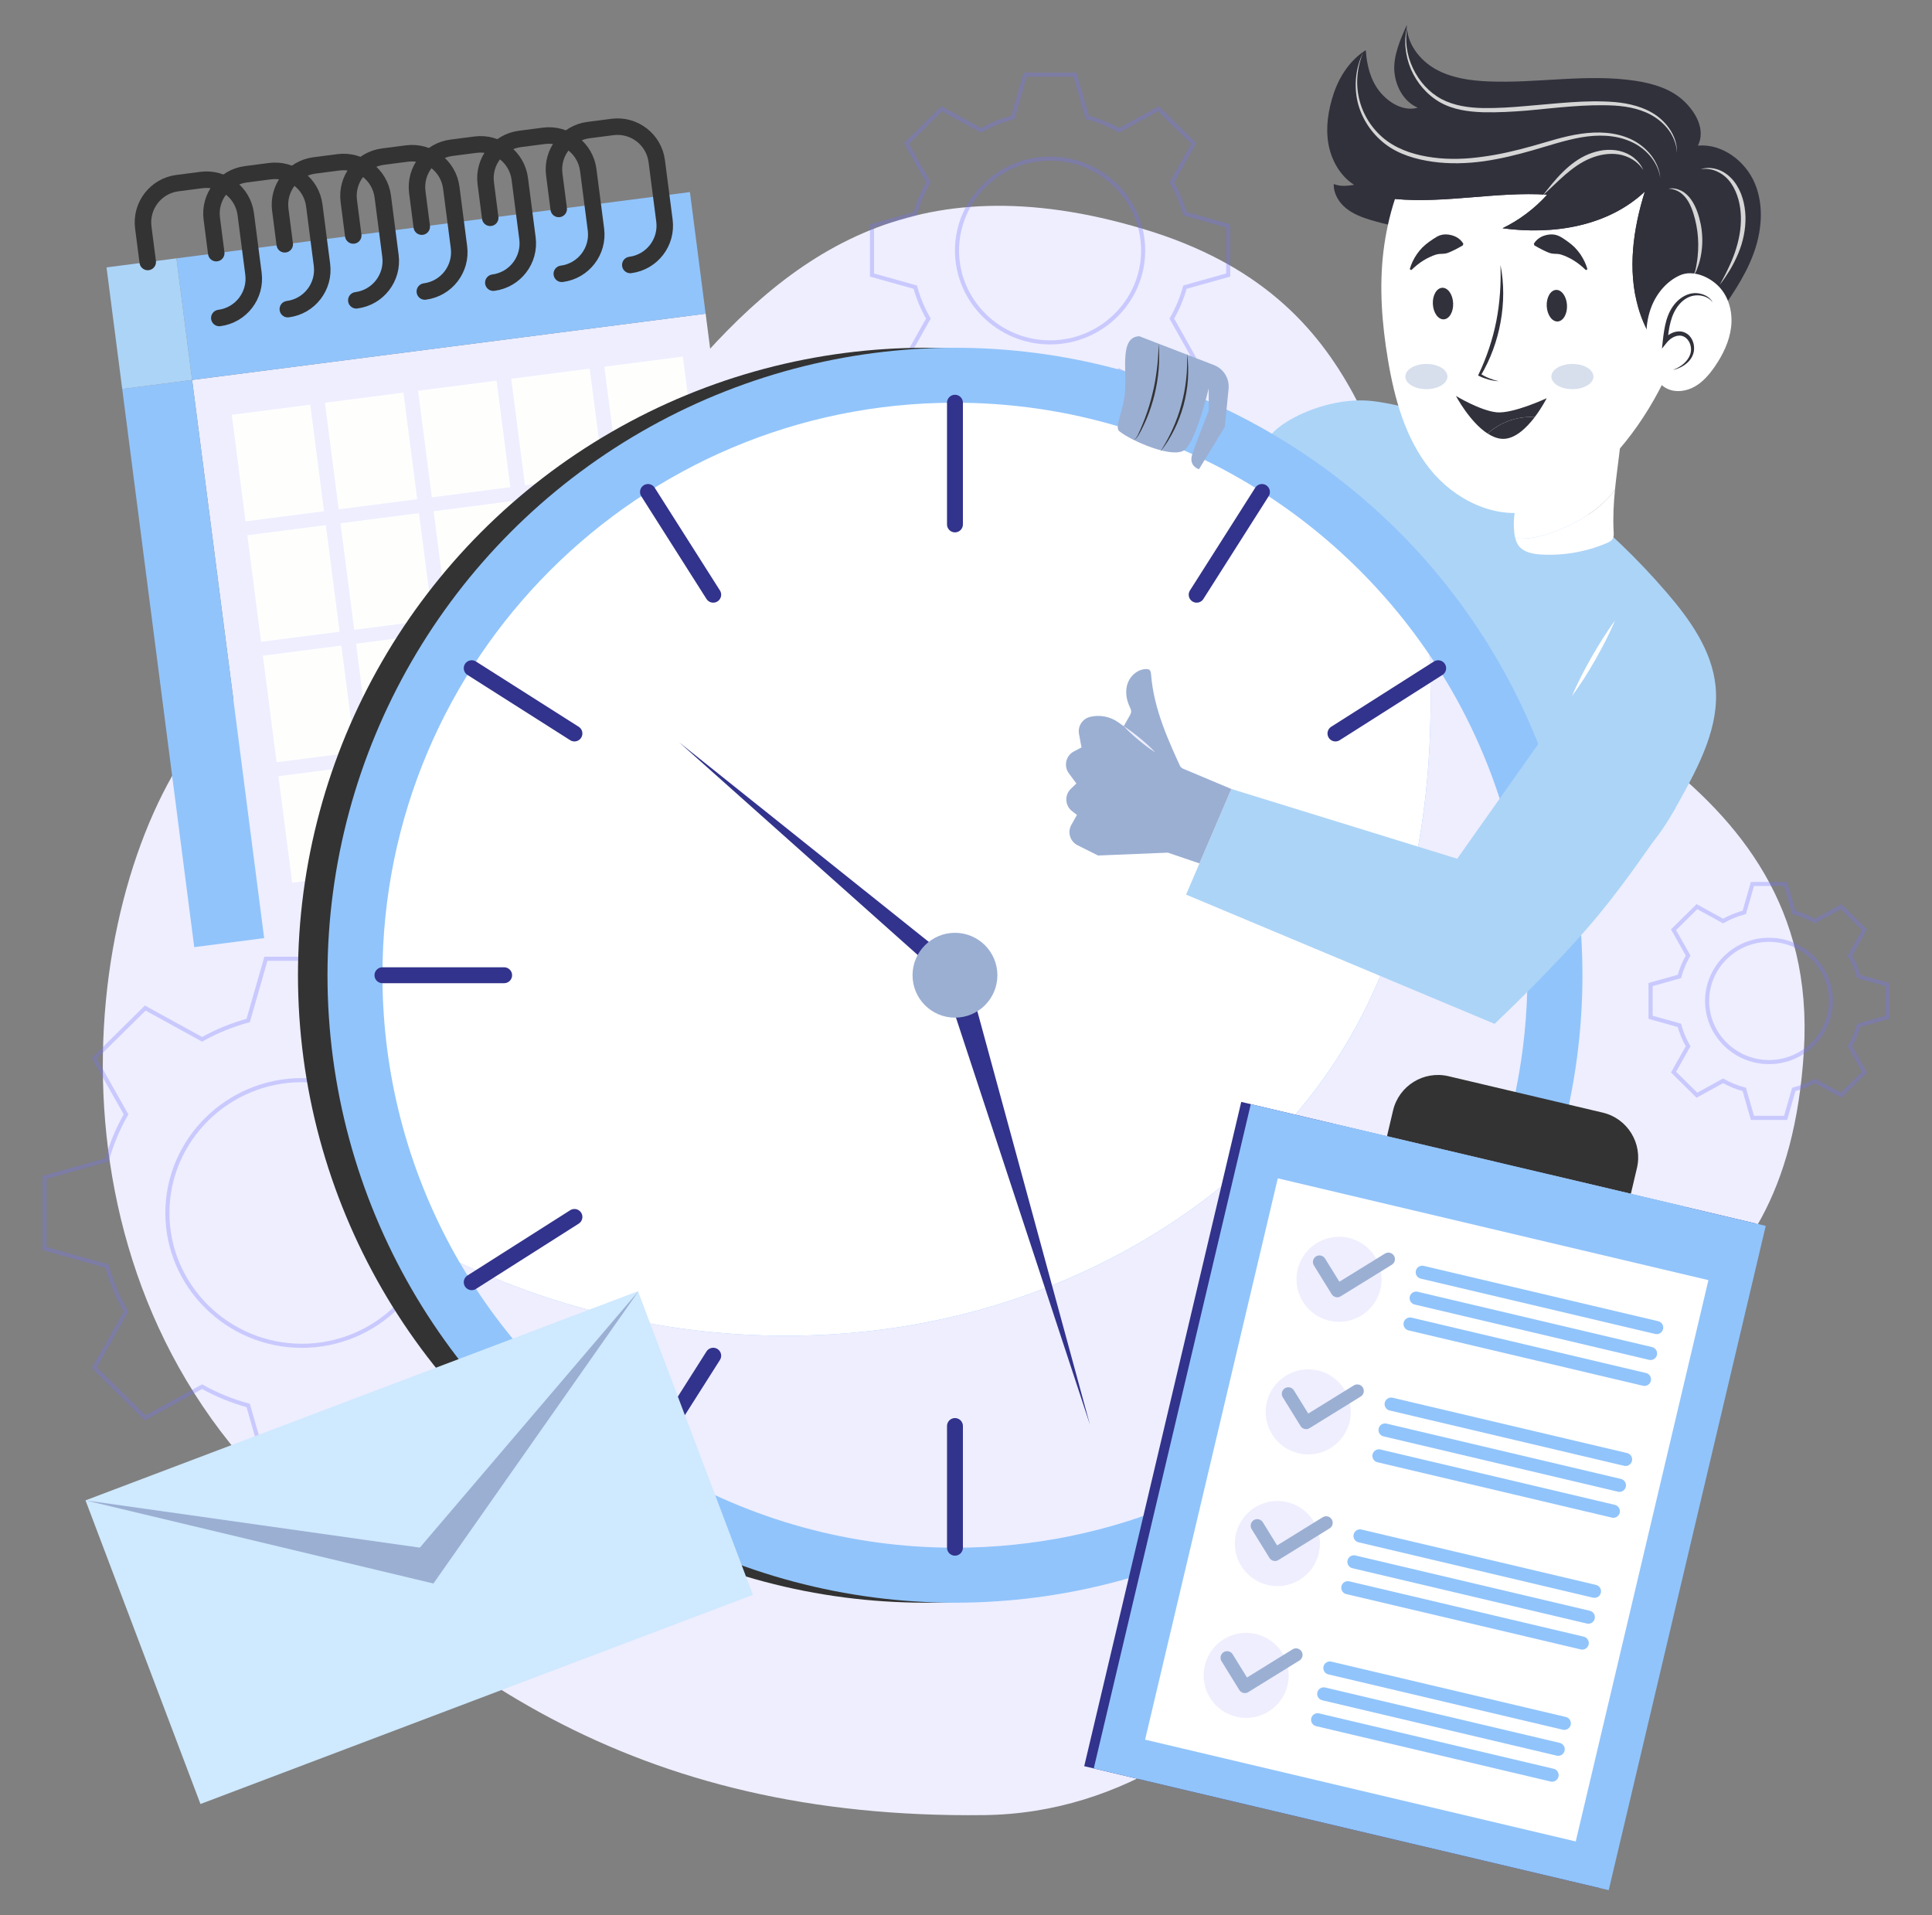 <?xml version="1.0" encoding="utf-8"?>
<!-- Generator: Adobe Illustrator 25.2.0, SVG Export Plug-In . SVG Version: 6.00 Build 0)  -->
<svg version="1.1" id="OBJECTS" xmlns="http://www.w3.org/2000/svg" xmlns:xlink="http://www.w3.org/1999/xlink" x="0px" y="0px"
	 viewBox="0 0 471.83 467.74" style="enable-background:new 0 0 471.83 467.74;" xml:space="preserve">
<rect x="0" y="0" width="471.83" height="467.74" fill="#808080" stroke="none"/>
<style type="text/css">
	.st0{fill:#EEEEFF;}
	.st1{opacity:0.3;}
	.st2{fill:none;stroke:#7371FC;stroke-miterlimit:10;}
	.st3{fill:#ACD4F7;}
	.st4{fill:#FFFFFF;}
	.st5{fill:#31313C;}
	.st6{opacity:0.4;fill:#9BAFD3;}
	.st7{fill:#D5D5D5;}
	.st8{fill:#91C4FB;}
	.st9{fill:#FEFFFD;}
	.st10{fill:none;stroke:#333333;stroke-width:4.028;stroke-linecap:round;stroke-linejoin:round;stroke-miterlimit:10;}
	.st11{fill:#333333;}
	.st12{fill:#32338C;}
	.st13{fill:#9BAFD3;}
	.st14{fill:none;stroke:#32338C;stroke-width:3.883;stroke-linecap:round;stroke-linejoin:round;stroke-miterlimit:10;}
	.st15{fill:#CFE9FF;}
	.st16{fill:#EEEEFE;}
	.st17{fill:none;stroke:#9BAFD3;stroke-width:3.198;stroke-linecap:round;stroke-linejoin:round;stroke-miterlimit:10;}
	.st18{fill:none;stroke:#91C4FB;stroke-width:3.198;stroke-linecap:round;stroke-linejoin:round;stroke-miterlimit:10;}
</style>
<g>
	<g>
		<path class="st0" d="M58.65,355.49c-53.2-62.65-34.56-155.51-2.89-183.65c31.67-28.14,81.92-43.6,108.84-76.47
			c26.92-32.88,57.93-56.42,114.61-39.45c56.68,16.96,55.83,61.03,72.84,88.3c17,27.27,92.81,42.49,88.49,112.47
			c-4.32,69.97-52.43,69.85-74.38,87.09c-21.94,17.24-56.55,98.65-125.82,99.5C155.45,444.32,103.68,408.51,58.65,355.49z"/>
		<g>
			<g transform="translate(0,-952.362)" class="st1">
				<path class="st2" d="M250.37,970.6l-3,10.43c-2.75,0.75-5.36,1.81-7.78,3.17l-9.61-5.28l-8.59,8.48l5.34,9.48
					c-1.38,2.39-2.46,4.97-3.21,7.68l-10.56,2.96v12.01l10.56,2.96c0.76,2.71,1.83,5.29,3.21,7.68l-5.34,9.48l8.59,8.48l9.61-5.28
					c2.42,1.36,5.04,2.42,7.78,3.17l3,10.43h12.17l3-10.43c2.75-0.75,5.36-1.81,7.78-3.17l9.61,5.28l8.59-8.48l-5.34-9.48
					c1.38-2.39,2.46-4.97,3.21-7.68l10.56-2.96v-12.01l-10.56-2.96c-0.76-2.71-1.83-5.29-3.21-7.68l5.34-9.48l-8.59-8.48l-9.61,5.28
					c-2.42-1.36-5.04-2.42-7.78-3.17l-3-10.43H250.37z M256.45,991.1c12.52,0,22.73,10.08,22.73,22.44
					c0,12.35-10.21,22.44-22.73,22.44c-12.52,0-22.73-10.08-22.73-22.44C233.73,1001.18,243.94,991.1,256.45,991.1z"/>
			</g>
			<g transform="translate(0,-952.362)" class="st1">
				<path class="st2" d="M427.98,1168.24l-1.99,6.94c-1.83,0.5-3.57,1.2-5.18,2.11l-6.39-3.51l-5.71,5.64l3.56,6.31
					c-0.92,1.59-1.63,3.31-2.14,5.11l-7.03,1.97v7.99l7.03,1.97c0.5,1.8,1.22,3.52,2.14,5.11l-3.56,6.31l5.71,5.64l6.39-3.51
					c1.61,0.91,3.35,1.61,5.18,2.11l1.99,6.94h8.1l1.99-6.94c1.83-0.5,3.57-1.2,5.18-2.11l6.39,3.51l5.71-5.64l-3.56-6.31
					c0.92-1.59,1.63-3.31,2.14-5.11l7.03-1.97v-7.99l-7.03-1.97c-0.5-1.8-1.22-3.52-2.14-5.11l3.56-6.31l-5.71-5.64l-6.39,3.51
					c-1.61-0.91-3.35-1.61-5.18-2.11l-1.99-6.94H427.98z M432.03,1181.88c8.33,0,15.12,6.71,15.12,14.93
					c0,8.22-6.8,14.93-15.12,14.93c-8.33,0-15.12-6.71-15.12-14.93C416.91,1188.58,423.7,1181.88,432.03,1181.88z"/>
			</g>
			<g transform="translate(0,-952.362)" class="st1">
				<path class="st2" d="M64.94,1186.51l-4.33,15.08c-3.97,1.08-7.75,2.62-11.25,4.59l-13.89-7.63l-12.42,12.26l7.73,13.71
					c-1.99,3.46-3.55,7.19-4.64,11.11l-15.27,4.28v17.37l15.27,4.28c1.09,3.92,2.65,7.65,4.64,11.11l-7.73,13.71l12.42,12.26
					l13.89-7.63c3.5,1.97,7.28,3.51,11.25,4.59l4.33,15.08h17.6l4.33-15.08c3.97-1.08,7.75-2.62,11.25-4.59l13.89,7.63l12.42-12.26
					l-7.73-13.71c1.99-3.46,3.55-7.19,4.64-11.11l15.27-4.28v-17.37l-15.27-4.28c-1.09-3.92-2.65-7.65-4.64-11.11l7.73-13.71
					l-12.42-12.26l-13.89,7.63c-3.5-1.97-7.28-3.51-11.25-4.59l-4.33-15.08H64.94z M73.74,1216.15c18.1,0,32.86,14.58,32.86,32.44
					c0,17.86-14.77,32.44-32.86,32.44c-18.1,0-32.86-14.58-32.86-32.44C40.88,1230.72,55.65,1216.15,73.74,1216.15z"/>
			</g>
		</g>
	</g>
	<g>
		<path class="st3" d="M335.53,97.99c7.37,0.94,14.44,3.35,21.03,6.77c19.16,9.94,36.39,23.57,50.46,39.93
			c5.68,6.6,11.05,14.12,11.94,22.79c1.02,9.93-3.97,19.37-8.8,28.1c-4.02,7.27-8.88,15.21-16.91,17.32
			c-6.58,1.73-13.48-1.03-19.43-4.34c-23.25-12.94-40.69-35.03-50.7-59.69c-4.86-11.98-6.67-23.36-5.84-36.19
			c0.23-3.59-9.18-3.92-6.65-6.77C314.23,101.85,325.43,96.7,335.53,97.99z"/>
		<g>
			<path class="st4" d="M394.41,119.58c-0.77,1.04-1.62,2.02-2.54,2.92c-3.17,3.07-7.1,5.26-11.19,6.92
				c-3.03,1.23-6.24,2.2-9.51,2.13c-0.36-0.01-0.73-0.03-1.09-0.07c0.16,0.63,0.39,1.23,0.78,1.76c1.21,1.64,3.46,2.06,5.49,2.18
				c5.47,0.32,11.01-0.64,16.05-2.79c0.55-0.23,1.12-0.51,1.43-1.02c0.32-0.52,0.29-1.17,0.25-1.78
				C393.89,126.35,394.08,122.95,394.41,119.58z"/>
			<path class="st4" d="M380.68,129.42c4.09-1.66,8.02-3.86,11.19-6.92c0.93-0.89,1.78-1.88,2.54-2.92
				c0.55-5.55,1.5-11.01,1.79-16.65c-5.69-1.34-14.87,4.57-18.83,8.29c-5.11,4.8-8.31,11.86-7.56,18.82
				c0.05,0.48,0.14,0.96,0.25,1.43c0.36,0.04,0.73,0.06,1.09,0.07C374.44,131.62,377.65,130.65,380.68,129.42z"/>
		</g>
		<path class="st5" d="M418.99,77.76c3.46-4.87,6.97-9.81,9.1-15.39c2.14-5.58,2.79-11.97,0.51-17.5
			c-2.29-5.52-7.98-9.83-13.93-9.31c1.87-3.83-0.41-8.08-3.53-10.98c-3.12-2.9-7.42-4.18-11.63-4.83
			c-11.93-1.84-24.09,0.66-36.14,0.13c-4.45-0.2-9-0.85-12.87-3.05c-3.87-2.21-6.93-6.24-6.93-10.7c-1.56,3.39-3.31,7.49-3.05,11.21
			c0.26,3.72,2.29,7.5,5.73,8.96c-3.46,0.98-7.08-1.16-9.33-3.97c-2.25-2.81-3.14-6.49-3.37-10.08c-3.81,2.4-6.44,6.38-7.86,10.65
			c-1.29,3.89-1.97,8.06-1.29,12.1c0.68,4.04,2.84,7.94,6.3,10.14c-1.65,0.28-3.43,0.45-4.97-0.2c-0.1,2.28,1.2,4.45,2.97,5.9
			c1.77,1.44,3.96,2.26,6.15,2.92c7.5,2.25,15.38,2.85,23.07,4.35c18.15,3.53,34.91,11.93,52.16,18.59
			C412.48,77.63,416.48,78.38,418.99,77.76z"/>
		<g>
			<path class="st4" d="M400.06,75.04c-2.6-9.21-1.22-19.14,1.65-28.27c-9.07,8.54-22.42,10.64-34.76,8.97c4.11-2,7.83-4.8,10.9-8.2
				c-12.27-0.8-24.93,2.19-37.17,1.05c-1.4,4.24-2.31,8.65-2.81,12.73c-1.07,8.8-0.38,17.73,1.08,26.47
				c1.59,9.54,4.24,19.23,10.28,26.78c6.04,7.55,16.13,12.5,25.5,10.12c3.49-0.89,6.68-2.72,9.62-4.8
				c10.84-7.68,18.71-18.92,23.99-31.16C404.42,85.1,401.51,80.21,400.06,75.04z"/>
			<path class="st5" d="M377.85,47.55c-3.06,3.4-6.78,6.2-10.9,8.2c12.34,1.67,25.69-0.43,34.76-8.97
				c-2.88,9.13-4.25,19.05-1.65,28.27c1.46,5.17,4.36,10.05,8.28,13.69c0.69-1.59,1.33-3.19,1.93-4.81
				c2.58-6.96,4.45-14.27,4.51-21.69c0.07-7.42-1.77-14.99-6.05-21.05c-6.04-8.54-16.28-13.25-26.56-15.18
				c-5.02-0.94-10.21-1.31-15.22-0.32c-6.67,1.32-15.75,5.07-20.08,10.68c-2.7,3.5-4.72,7.77-6.19,12.23
				C352.92,49.74,365.58,46.75,377.85,47.55z"/>
		</g>
		<g>
			<path class="st4" d="M403.24,75.1c-1.43,3.82-1.44,8.05-0.71,12.07c0.56,3.1,1.83,6.45,4.68,7.78c2.11,0.99,4.67,0.6,6.69-0.55
				c2.02-1.15,3.57-2.97,4.89-4.89c1.99-2.89,3.57-6.15,3.98-9.63c0.41-3.49-0.48-7.22-2.88-9.78c-2.34-2.5-6.47-4.32-9.7-2.83
				C406.93,68.76,404.48,71.78,403.24,75.1z"/>
			<g>
				<path class="st5" d="M418.27,73.82c-1.02-1.32-2.74-1.84-4.28-1.66c-1.57,0.13-2.95,1.06-3.94,2.25
					c-1.01,1.2-1.66,2.66-2.06,4.2c-0.42,1.54-0.59,3.15-0.8,4.78l-0.98-0.41c0.98-1.17,2.44-2.15,4.14-2.04
					c0.83,0.05,1.65,0.45,2.21,1.04c0.57,0.59,0.91,1.34,1.07,2.1c0.15,0.76,0.14,1.56-0.1,2.3c-0.24,0.74-0.65,1.39-1.16,1.93
					c-1.05,1.06-2.4,1.73-3.8,2.04c1.32-0.52,2.57-1.29,3.41-2.37c0.41-0.54,0.75-1.14,0.9-1.78c0.16-0.63,0.12-1.31-0.05-1.93
					c-0.34-1.25-1.35-2.28-2.55-2.31c-1.2-0.04-2.42,0.71-3.22,1.71l-1.18,1.47l0.2-1.88c0.18-1.64,0.4-3.3,0.86-4.94
					c0.46-1.63,1.23-3.24,2.43-4.51c1.18-1.25,2.82-2.2,4.58-2.23C415.66,71.57,417.47,72.33,418.27,73.82z"/>
			</g>
		</g>
		<g>
			<path class="st5" d="M366.44,64.69c0.91,4.56,0.87,9.32,0.04,13.92c-0.83,4.61-2.45,9.08-4.83,13.09l-0.12-0.42
				c0.68,0.41,1.39,0.79,2.14,1.09c0.75,0.3,1.52,0.54,2.32,0.73c-0.82-0.04-1.63-0.18-2.43-0.4c-0.8-0.22-1.59-0.5-2.33-0.87
				l-0.26-0.13l0.14-0.29c1.97-4.15,3.43-8.52,4.32-13C366.3,73.92,366.61,69.32,366.44,64.69z"/>
		</g>
		<g>
			<path class="st5" d="M363.32,105.89c1.07,0.68,2.19,1.16,3.34,1.27c3.13,0.29,6.08-2.57,8.15-5.29
				C370.65,101.59,366.39,103.08,363.32,105.89z"/>
			<path class="st5" d="M365.48,100.69c-3.99-0.41-9.91-3.99-9.91-3.99s3.38,6.39,7.74,9.19c3.08-2.81,7.33-4.3,11.49-4.02
				c1.8-2.36,2.93-4.62,2.93-4.62S369.48,101.1,365.48,100.69z"/>
		</g>
		<path class="st5" d="M354.88,74.01c0.11,2.13-0.92,3.91-2.28,3.98c-1.37,0.07-2.56-1.6-2.67-3.73c-0.11-2.13,0.92-3.91,2.28-3.98
			C353.58,70.21,354.78,71.88,354.88,74.01z"/>
		<path class="st5" d="M382.69,74.53c0.11,2.13-0.92,3.91-2.28,3.98c-1.37,0.07-2.56-1.6-2.67-3.73c-0.11-2.13,0.92-3.91,2.28-3.98
			S382.58,72.4,382.69,74.53z"/>
		<g>
			<path class="st5" d="M344.29,65.74c0.35-1.29,0.96-2.53,1.75-3.69c0.4-0.57,0.85-1.12,1.36-1.64c0.51-0.5,1.08-0.97,1.68-1.4
				c0.61-0.42,1.24-0.87,1.92-1.25c0.69-0.37,1.46-0.55,2.24-0.51c1.55,0.08,3.18,0.7,4.13,2.25l-0.12,0.43
				c-1.51,0.87-2.47,1.35-3.45,1.75c-0.48,0.2-0.96,0.29-1.49,0.3c-0.53,0.01-1.09,0.04-1.61,0.2c-0.52,0.16-1.05,0.36-1.56,0.62
				c-0.53,0.23-1.04,0.52-1.55,0.84c-1.03,0.63-1.99,1.43-2.93,2.33L344.29,65.74z"/>
		</g>
		<g>
			<path class="st5" d="M387.31,65.97c-0.94-0.9-1.9-1.7-2.93-2.33c-0.5-0.32-1.02-0.61-1.55-0.84c-0.51-0.25-1.03-0.46-1.56-0.62
				c-0.52-0.16-1.08-0.2-1.61-0.2c-0.53-0.01-1.01-0.11-1.49-0.3c-0.98-0.41-1.94-0.88-3.45-1.75l-0.12-0.43
				c0.95-1.55,2.58-2.17,4.13-2.25c0.78-0.04,1.56,0.15,2.24,0.51c0.69,0.37,1.31,0.82,1.92,1.25c0.61,0.43,1.17,0.9,1.68,1.4
				c0.5,0.52,0.95,1.07,1.36,1.64c0.79,1.16,1.39,2.4,1.75,3.69L387.31,65.97z"/>
		</g>
		<g>
			<path class="st6" d="M353.49,91.96c0,1.7-2.3,3.08-5.14,3.08c-2.84,0-5.14-1.38-5.14-3.08c0-1.7,2.3-3.08,5.14-3.08
				C351.19,88.88,353.49,90.26,353.49,91.96z"/>
			<path class="st6" d="M389.15,91.96c0,1.7-2.3,3.08-5.14,3.08c-2.84,0-5.14-1.38-5.14-3.08c0-1.7,2.3-3.08,5.14-3.08
				C386.85,88.88,389.15,90.26,389.15,91.96z"/>
		</g>
		<g>
			<g>
				<path class="st7" d="M343.72,6.3c-0.72,3.51-0.18,7.18,1.34,10.35c1.49,3.18,3.93,5.92,7,7.56c3.09,1.61,6.64,2.12,10.16,2.18
					c3.54,0.05,7.09-0.19,10.63-0.51c7.09-0.56,14.24-1.52,21.45-0.96c3.57,0.32,7.24,1.18,10.25,3.3c1.47,1.08,2.74,2.42,3.64,3.99
					c0.91,1.56,1.42,3.36,1.35,5.15c-0.05-1.79-0.66-3.51-1.61-5c-0.95-1.48-2.25-2.73-3.7-3.69c-2.94-1.94-6.5-2.68-10-2.89
					c-7.08-0.37-14.17,0.57-21.28,1.22c-3.57,0.29-7.15,0.5-10.75,0.41c-3.58-0.11-7.32-0.61-10.54-2.44
					c-3.2-1.83-5.66-4.76-7.09-8.08C343.17,13.54,342.75,9.75,343.72,6.3z"/>
			</g>
			<g>
				<path class="st7" d="M405.48,43.47c-0.61-4.11-3.74-7.44-7.41-8.97c-3.72-1.6-7.93-1.64-11.89-0.96
					c-3.99,0.7-7.87,2.01-11.82,3.15c-3.95,1.13-7.96,2.12-12.06,2.7c-4.09,0.56-8.28,0.68-12.4,0.11
					c-4.08-0.59-8.25-1.75-11.61-4.33c-3.33-2.55-5.77-6.23-6.74-10.29c-0.93-4.05-0.46-8.4,1.37-12.08
					c-1.6,3.77-1.92,8.05-0.84,11.94c1.05,3.9,3.49,7.38,6.72,9.73c3.26,2.34,7.25,3.49,11.24,4.01c4.01,0.52,8.09,0.37,12.11-0.21
					c4.03-0.53,8-1.47,11.94-2.57c3.93-1.08,7.84-2.44,11.96-3.02c4.08-0.6,8.43-0.46,12.25,1.31c1.89,0.89,3.57,2.2,4.86,3.83
					C404.44,39.44,405.32,41.41,405.48,43.47z"/>
			</g>
			<g>
				<path class="st7" d="M401.3,41.54c-1.31-2.16-3.61-3.43-5.94-3.83c-2.36-0.38-4.81,0.06-7.03,0.99
					c-2.23,0.91-4.22,2.37-6.09,3.97c-1.86,1.62-3.62,3.4-5.48,5.08c1.54-1.97,3.08-3.95,4.89-5.72c1.79-1.77,3.86-3.37,6.25-4.36
					c1.2-0.48,2.45-0.84,3.74-1c1.29-0.14,2.61-0.11,3.88,0.19c1.27,0.3,2.48,0.86,3.49,1.66C400.02,39.33,400.86,40.36,401.3,41.54
					z"/>
			</g>
			<g>
				<path class="st7" d="M415.34,41.33c1.42-0.5,3.04-0.37,4.47,0.17c1.44,0.55,2.7,1.57,3.66,2.78c1.93,2.47,2.71,5.61,2.81,8.65
					c0.06,3.07-0.58,6.11-1.74,8.9c-0.58,1.39-1.26,2.74-2.02,4.04c-0.79,1.28-1.61,2.53-2.53,3.7c0.71-1.32,1.43-2.61,2.05-3.96
					c0.65-1.33,1.22-2.69,1.69-4.08c0.94-2.77,1.51-5.67,1.43-8.57c-0.07-2.88-0.77-5.8-2.38-8.17c-0.81-1.18-1.89-2.17-3.19-2.79
					C418.31,41.33,416.81,41.08,415.34,41.33z"/>
			</g>
			<g>
				<path class="st7" d="M407.5,46.08c1.04-0.23,2.17,0.03,3.14,0.52c0.98,0.51,1.8,1.31,2.42,2.22c1.25,1.83,1.87,3.93,2.31,6.03
					c0.4,2.12,0.48,4.29,0.2,6.42c-0.13,1.06-0.35,2.11-0.66,3.13c-0.17,0.51-0.34,1.01-0.54,1.5c-0.1,0.24-0.18,0.51-0.36,0.73
					c-0.16,0.21-0.46,0.43-0.72,0.27c0.28,0.09,0.47-0.15,0.58-0.37c0.12-0.22,0.16-0.47,0.22-0.73c0.12-0.51,0.21-1.02,0.29-1.54
					c0.18-1.02,0.27-2.06,0.33-3.09c0.1-2.06-0.03-4.12-0.42-6.13c-0.39-2-0.96-4.02-1.94-5.77c-0.51-0.86-1.15-1.65-1.97-2.22
					C409.55,46.46,408.55,46.11,407.5,46.08z"/>
			</g>
		</g>
	</g>
	<g>
		
			<rect x="55.18" y="84.12" transform="matrix(0.992 -0.128 0.128 0.992 -18.583 16.405)" class="st0" width="126.42" height="137.41"/>
		
			<rect x="44.47" y="54.87" transform="matrix(0.992 -0.128 0.128 0.992 -8.052 14.353)" class="st8" width="126.42" height="29.94"/>
		
			<rect x="38.56" y="93.31" transform="matrix(0.992 -0.128 0.128 0.992 -20.346 7.367)" class="st8" width="17.21" height="137.41"/>
		
			<rect x="27.85" y="64.06" transform="matrix(0.992 -0.128 0.128 0.992 -9.813 5.314)" class="st3" width="17.21" height="29.94"/>
		
			<rect x="58.19" y="99.94" transform="matrix(0.992 -0.128 0.128 0.992 -13.909 9.612)" class="st9" width="19.32" height="26.23"/>
		
			<rect x="80.94" y="97" transform="matrix(0.992 -0.128 0.128 0.992 -13.347 12.498)" class="st9" width="19.32" height="26.23"/>
		
			<rect x="103.68" y="94.07" transform="matrix(0.992 -0.128 0.128 0.992 -12.785 15.385)" class="st9" width="19.32" height="26.23"/>
		
			<rect x="126.42" y="91.14" transform="matrix(0.992 -0.128 0.128 0.992 -12.222 18.27)" class="st9" width="19.32" height="26.23"/>
		
			<rect x="149.16" y="88.2" transform="matrix(0.992 -0.128 0.128 0.992 -11.659 21.155)" class="st9" width="19.32" height="26.23"/>
		
			<rect x="61.99" y="129.35" transform="matrix(0.992 -0.128 0.128 0.992 -17.642 10.34)" class="st9" width="19.32" height="26.23"/>
		
			<rect x="84.73" y="126.42" transform="matrix(0.992 -0.128 0.128 0.992 -17.078 13.225)" class="st9" width="19.32" height="26.23"/>
		
			<rect x="107.47" y="123.48" transform="matrix(0.992 -0.128 0.128 0.992 -16.517 16.112)" class="st9" width="19.32" height="26.23"/>
		
			<rect x="130.21" y="120.55" transform="matrix(0.992 -0.128 0.128 0.992 -15.954 18.997)" class="st9" width="19.32" height="26.23"/>
		
			<rect x="152.95" y="117.62" transform="matrix(0.992 -0.128 0.128 0.992 -15.392 21.883)" class="st9" width="19.32" height="26.23"/>
		
			<rect x="65.78" y="158.76" transform="matrix(0.992 -0.128 0.128 0.992 -21.375 11.067)" class="st9" width="19.32" height="26.23"/>
		
			<rect x="88.53" y="155.83" transform="matrix(0.992 -0.128 0.128 0.992 -20.812 13.953)" class="st9" width="19.32" height="26.23"/>
		
			<rect x="111.27" y="152.9" transform="matrix(0.992 -0.128 0.128 0.992 -20.248 16.838)" class="st9" width="19.32" height="26.23"/>
		
			<rect x="134.01" y="149.96" transform="matrix(0.992 -0.128 0.128 0.992 -19.688 19.725)" class="st9" width="19.32" height="26.23"/>
		
			<rect x="156.75" y="147.03" transform="matrix(0.992 -0.128 0.128 0.992 -19.125 22.611)" class="st9" width="19.32" height="26.23"/>
		
			<rect x="69.58" y="188.18" transform="matrix(0.992 -0.128 0.128 0.992 -25.107 11.795)" class="st9" width="19.32" height="26.23"/>
		
			<rect x="92.32" y="185.24" transform="matrix(0.992 -0.128 0.128 0.992 -24.544 14.68)" class="st9" width="19.32" height="26.23"/>
		
			<rect x="115.06" y="182.31" transform="matrix(0.992 -0.128 0.128 0.992 -23.982 17.567)" class="st9" width="19.32" height="26.23"/>
		
			<rect x="137.8" y="179.38" transform="matrix(0.992 -0.128 0.128 0.992 -23.418 20.451)" class="st9" width="19.32" height="26.23"/>
		
			<rect x="160.54" y="176.44" transform="matrix(0.992 -0.128 0.128 0.992 -22.858 23.338)" class="st9" width="19.32" height="26.23"/>
		<path class="st10" d="M36.08,63.98l-1.09-8.44c-0.68-5.29,3.05-10.13,8.34-10.82l5.87-0.76c5.29-0.68,10.13,3.05,10.82,8.34
			l1.88,14.54c0.68,5.29-3.05,10.13-8.34,10.82l0,0"/>
		<path class="st10" d="M52.81,61.82l-1.09-8.44c-0.68-5.29,3.05-10.13,8.34-10.82l5.87-0.76c5.29-0.68,10.13,3.05,10.82,8.34
			l1.88,14.54c0.68,5.29-3.05,10.13-8.34,10.82l0,0"/>
		<path class="st10" d="M69.54,59.66l-1.09-8.44c-0.68-5.29,3.05-10.13,8.34-10.82l5.87-0.76c5.29-0.68,10.13,3.05,10.82,8.34
			l1.88,14.54c0.68,5.29-3.05,10.13-8.34,10.82l0,0"/>
		<path class="st10" d="M86.27,57.51l-1.09-8.44c-0.68-5.29,3.05-10.13,8.34-10.82l5.87-0.76c5.29-0.68,10.13,3.05,10.82,8.34
			l1.88,14.54c0.68,5.29-3.05,10.13-8.34,10.82l0,0"/>
		<path class="st10" d="M103,55.35l-1.09-8.44c-0.68-5.29,3.05-10.13,8.34-10.82l5.87-0.76c5.29-0.68,10.13,3.05,10.82,8.34
			l1.88,14.54c0.68,5.29-3.05,10.13-8.34,10.82l0,0"/>
		<path class="st10" d="M119.72,53.19l-1.09-8.44c-0.68-5.29,3.05-10.13,8.34-10.82l5.87-0.76c5.29-0.68,10.13,3.05,10.82,8.34
			l1.88,14.54c0.68,5.29-3.05,10.13-8.34,10.82l0,0"/>
		<path class="st10" d="M136.45,51.03l-1.09-8.44c-0.68-5.29,3.05-10.13,8.34-10.82l5.87-0.76c5.29-0.68,10.13,3.05,10.82,8.34
			l1.88,14.54c0.68,5.29-3.05,10.13-8.34,10.82l0,0"/>
	</g>
	<g>
		<circle class="st11" cx="226.01" cy="238.17" r="153.24"/>
		<circle class="st8" cx="233.22" cy="238.17" r="153.24"/>
		<g>
			<path class="st4" d="M257.11,313.83c27.65-11.16,52.75-29.71,69.03-54.7c18.91-29.01,24.62-64.2,22.96-99.2
				c-25.13-37.15-67.66-61.58-115.89-61.58C156,98.35,93.4,160.95,93.4,238.17c0,25.6,6.88,49.58,18.89,70.22
				C157.17,329.6,210.95,332.45,257.11,313.83z"/>
			<path class="st0" d="M349.11,159.93c1.66,35-4.05,70.19-22.96,99.2c-16.28,24.98-41.38,43.54-69.03,54.7
				c-46.16,18.62-99.95,15.77-144.82-5.45c24.22,41.62,69.3,69.6,120.92,69.6c77.22,0,139.81-62.6,139.81-139.81
				C373.03,209.18,364.21,182.26,349.11,159.93z"/>
		</g>
		<polygon class="st12" points="231.69,239.97 165.91,181.33 234.74,236.36 		"/>
		<polygon class="st12" points="235.84,236.51 266.19,347.95 230.6,239.82 		"/>
		<circle class="st13" cx="233.22" cy="238.17" r="10.36"/>
		<g>
			<line class="st14" x1="233.22" y1="98.35" x2="233.22" y2="128.07"/>
			<line class="st14" x1="233.22" y1="348.26" x2="233.22" y2="377.98"/>
			<line class="st14" x1="373.03" y1="238.17" x2="343.31" y2="238.17"/>
			<line class="st14" x1="123.12" y1="238.17" x2="93.4" y2="238.17"/>
		</g>
		<g>
			<line class="st14" x1="115.2" y1="163.19" x2="140.29" y2="179.13"/>
			<line class="st14" x1="326.14" y1="297.2" x2="351.23" y2="313.14"/>
			<line class="st14" x1="308.19" y1="120.15" x2="292.25" y2="145.24"/>
			<line class="st14" x1="174.18" y1="331.09" x2="158.25" y2="356.18"/>
		</g>
		<g>
			<line class="st14" x1="351.23" y1="163.19" x2="326.14" y2="179.13"/>
			<line class="st14" x1="140.29" y1="297.2" x2="115.2" y2="313.14"/>
			<line class="st14" x1="158.25" y1="120.15" x2="174.18" y2="145.24"/>
			<line class="st14" x1="292.25" y1="331.09" x2="308.19" y2="356.18"/>
		</g>
	</g>
	<g>
		
			<rect x="30.38" y="338.3" transform="matrix(0.935 -0.354 0.354 0.935 -127.281 60.861)" class="st15" width="144.3" height="79.31"/>
		<polygon class="st13" points="102.53,377.96 21.01,366.44 105.85,386.72 155.95,315.31 		"/>
	</g>
	<g>
		<g>
			
				<rect x="282.4" y="281.72" transform="matrix(0.973 0.23 -0.23 0.973 93.156 -69.96)" class="st12" width="129.25" height="166.73"/>
			
				<rect x="284.73" y="282.27" transform="matrix(0.973 0.23 -0.23 0.973 93.345 -70.482)" class="st8" width="129.25" height="166.73"/>
			
				<rect x="294.58" y="298.3" transform="matrix(0.973 0.23 -0.23 0.973 94.041 -70.23)" class="st4" width="108.09" height="140.89"/>
			<path class="st11" d="M391.41,271.72l-37.66-8.89c-6.05-1.43-12.11,2.32-13.54,8.37l-1.48,6.28l59.56,14.06l1.48-6.28
				C401.2,279.21,397.46,273.14,391.41,271.72z"/>
			<g>
				
					<ellipse transform="matrix(0.978 -0.207 0.207 0.978 -57.583 74.412)" class="st16" cx="327.09" cy="312.6" rx="10.39" ry="10.39"/>
				<polyline class="st17" points="322.24,308.2 326.58,315.22 339.07,307.51 				"/>
				<g>
					<line class="st18" x1="347.34" y1="310.71" x2="404.6" y2="324.22"/>
					<line class="st18" x1="345.85" y1="317.03" x2="403.1" y2="330.54"/>
					<line class="st18" x1="344.36" y1="323.35" x2="401.61" y2="336.87"/>
				</g>
			</g>
			<g>
				<path class="st16" d="M329.61,347.19c-1.32,5.59-6.92,9.04-12.5,7.73c-5.59-1.32-9.04-6.92-7.73-12.5
					c1.32-5.59,6.92-9.04,12.5-7.73C327.47,336.01,330.93,341.6,329.61,347.19z"/>
				<polyline class="st17" points="314.64,340.4 318.98,347.42 331.47,339.7 				"/>
				<g>
					<line class="st18" x1="339.74" y1="342.91" x2="397" y2="356.42"/>
					<line class="st18" x1="338.25" y1="349.23" x2="395.5" y2="362.74"/>
					<line class="st18" x1="336.76" y1="355.55" x2="394.01" y2="369.07"/>
				</g>
			</g>
			<g>
				
					<ellipse transform="matrix(0.43 -0.903 0.903 0.43 -162.584 496.488)" class="st16" cx="311.89" cy="377" rx="10.39" ry="10.39"/>
				<polyline class="st17" points="307.04,372.6 311.38,379.62 323.87,371.9 				"/>
				<g>
					<line class="st18" x1="332.14" y1="375.1" x2="389.4" y2="388.62"/>
					<line class="st18" x1="330.65" y1="381.43" x2="387.9" y2="394.94"/>
					<line class="st18" x1="329.16" y1="387.75" x2="386.41" y2="401.26"/>
				</g>
			</g>
			<path class="st8" d="M405.06,303.12l-77.57-18.31c-2.45-0.58-3.96-3.03-3.38-5.47l1.19-5.03l86.43,20.4l-1.19,5.03
				C409.96,302.18,407.51,303.7,405.06,303.12z"/>
		</g>
		<g>
			
				<ellipse transform="matrix(0.845 -0.534 0.534 0.845 -171.529 225.96)" class="st16" cx="304.53" cy="409.25" rx="10.39" ry="10.39"/>
			<polyline class="st17" points="299.68,404.85 304.02,411.88 316.51,404.16 			"/>
			<g>
				<line class="st18" x1="324.78" y1="407.36" x2="382.03" y2="420.87"/>
				<line class="st18" x1="323.28" y1="413.68" x2="380.54" y2="427.2"/>
				<line class="st18" x1="321.79" y1="420" x2="379.05" y2="433.52"/>
			</g>
		</g>
	</g>
	<g>
		<g>
			<path class="st4" d="M394.41,151.55c-1.37,3.3-3.04,6.44-4.78,9.53c-1.77,3.08-3.61,6.11-5.75,8.98c1.37-3.3,3.04-6.44,4.78-9.53
				C390.44,157.46,392.28,154.42,394.41,151.55z"/>
		</g>
		<g>
			<path class="st3" d="M409.15,197.39c0,0-10.09,15.84-20.08,27.63c-9.99,11.8-24.07,25.02-24.07,25.02l-75.34-31.56l11.06-25.8
				l55.16,17.04l31.78-44.98L409.15,197.39z"/>
			<g>
				<path class="st13" d="M288.84,187.69l11.88,4.99l-7.79,18.18l-7.72-2.63l-17.04,0.7l-5-2.5c-1.84-0.92-2.54-3.19-1.53-4.98
					l1.37-2.43l-1.21-0.94c-1.72-1.35-1.86-3.91-0.29-5.43l1.36-1.31l-1.84-2.49c-1.31-1.78-0.73-4.3,1.22-5.33l1.87-0.98
					l-0.61-3.31c-0.34-1.88,0.84-3.7,2.69-4.15v0c2.4-0.59,4.94-0.09,6.95,1.35L288.84,187.69z"/>
				<path class="st13" d="M289.05,188.91c-3.61-7.74-7.29-15.69-7.94-24.21c-0.03-0.42-0.09-0.89-0.43-1.13
					c-0.2-0.14-0.45-0.17-0.69-0.17c-2-0.02-3.83,1.47-4.54,3.33c-0.72,1.87-0.44,4.01,0.41,5.82c0.19,0.4,0.41,0.81,0.39,1.25
					c-0.02,0.38-0.21,0.73-0.4,1.06c-0.63,1.11-1.26,2.21-1.89,3.32C277.89,182.96,283.19,186.87,289.05,188.91z"/>
				<g>
					<path class="st0" d="M282.15,183.76c-0.72-0.45-1.39-0.94-2.07-1.44c-0.68-0.5-1.32-1.02-1.97-1.55
						c-0.64-0.54-1.28-1.08-1.89-1.65c-0.61-0.57-1.22-1.15-1.79-1.77c0.72,0.45,1.39,0.94,2.07,1.44c0.68,0.5,1.32,1.02,1.97,1.55
						c0.64,0.54,1.28,1.08,1.89,1.65C280.97,182.56,281.58,183.13,282.15,183.76z"/>
				</g>
			</g>
			<g>
				<path class="st13" d="M278.23,82.11l18.23,7.04c2.37,0.91,3.83,3.29,3.58,5.82l-0.92,9.28l-6.31,10.34c0,0-2.59-0.72-1.65-3.62
					c0.93-2.9,4.03-10.65,4.03-10.65v-5.48c0,0-2.99,12.65-5.84,15c-2.85,2.35-13.18-2.24-15.97-4.51
					c-1.36-1.11,1.06-4.69,1.39-10.03C275.12,89.68,273.52,82.33,278.23,82.11z"/>
				<g>
					<path class="st11" d="M289.89,86.35c0.31,2.1,0.36,4.23,0.22,6.35c-0.14,2.12-0.53,4.23-1.07,6.29
						c-0.58,2.05-1.32,4.06-2.27,5.96c-0.95,1.9-2.08,3.72-3.41,5.37c1.14-1.78,2.16-3.63,3.02-5.55c0.86-1.92,1.59-3.89,2.12-5.92
						c0.57-2.02,0.94-4.09,1.18-6.18C289.92,90.58,289.97,88.47,289.89,86.35z"/>
				</g>
				<g>
					<path class="st11" d="M282.95,83.95c0.2,2.06,0.18,4.15,0.02,6.22c-0.16,2.07-0.52,4.13-0.99,6.15
						c-0.51,2.02-1.14,4.01-1.94,5.92c-0.41,0.95-0.84,1.9-1.32,2.82c-0.25,0.45-0.48,0.92-0.76,1.36
						c-0.27,0.44-0.64,0.88-1.15,1.03c0.48-0.21,0.78-0.66,1.02-1.1c0.23-0.45,0.43-0.94,0.64-1.41c0.42-0.94,0.81-1.9,1.17-2.86
						c0.72-1.93,1.34-3.89,1.8-5.9c0.51-1.99,0.85-4.02,1.1-6.07C282.8,88.08,282.92,86.02,282.95,83.95z"/>
				</g>
			</g>
		</g>
	</g>
</g>
</svg>
